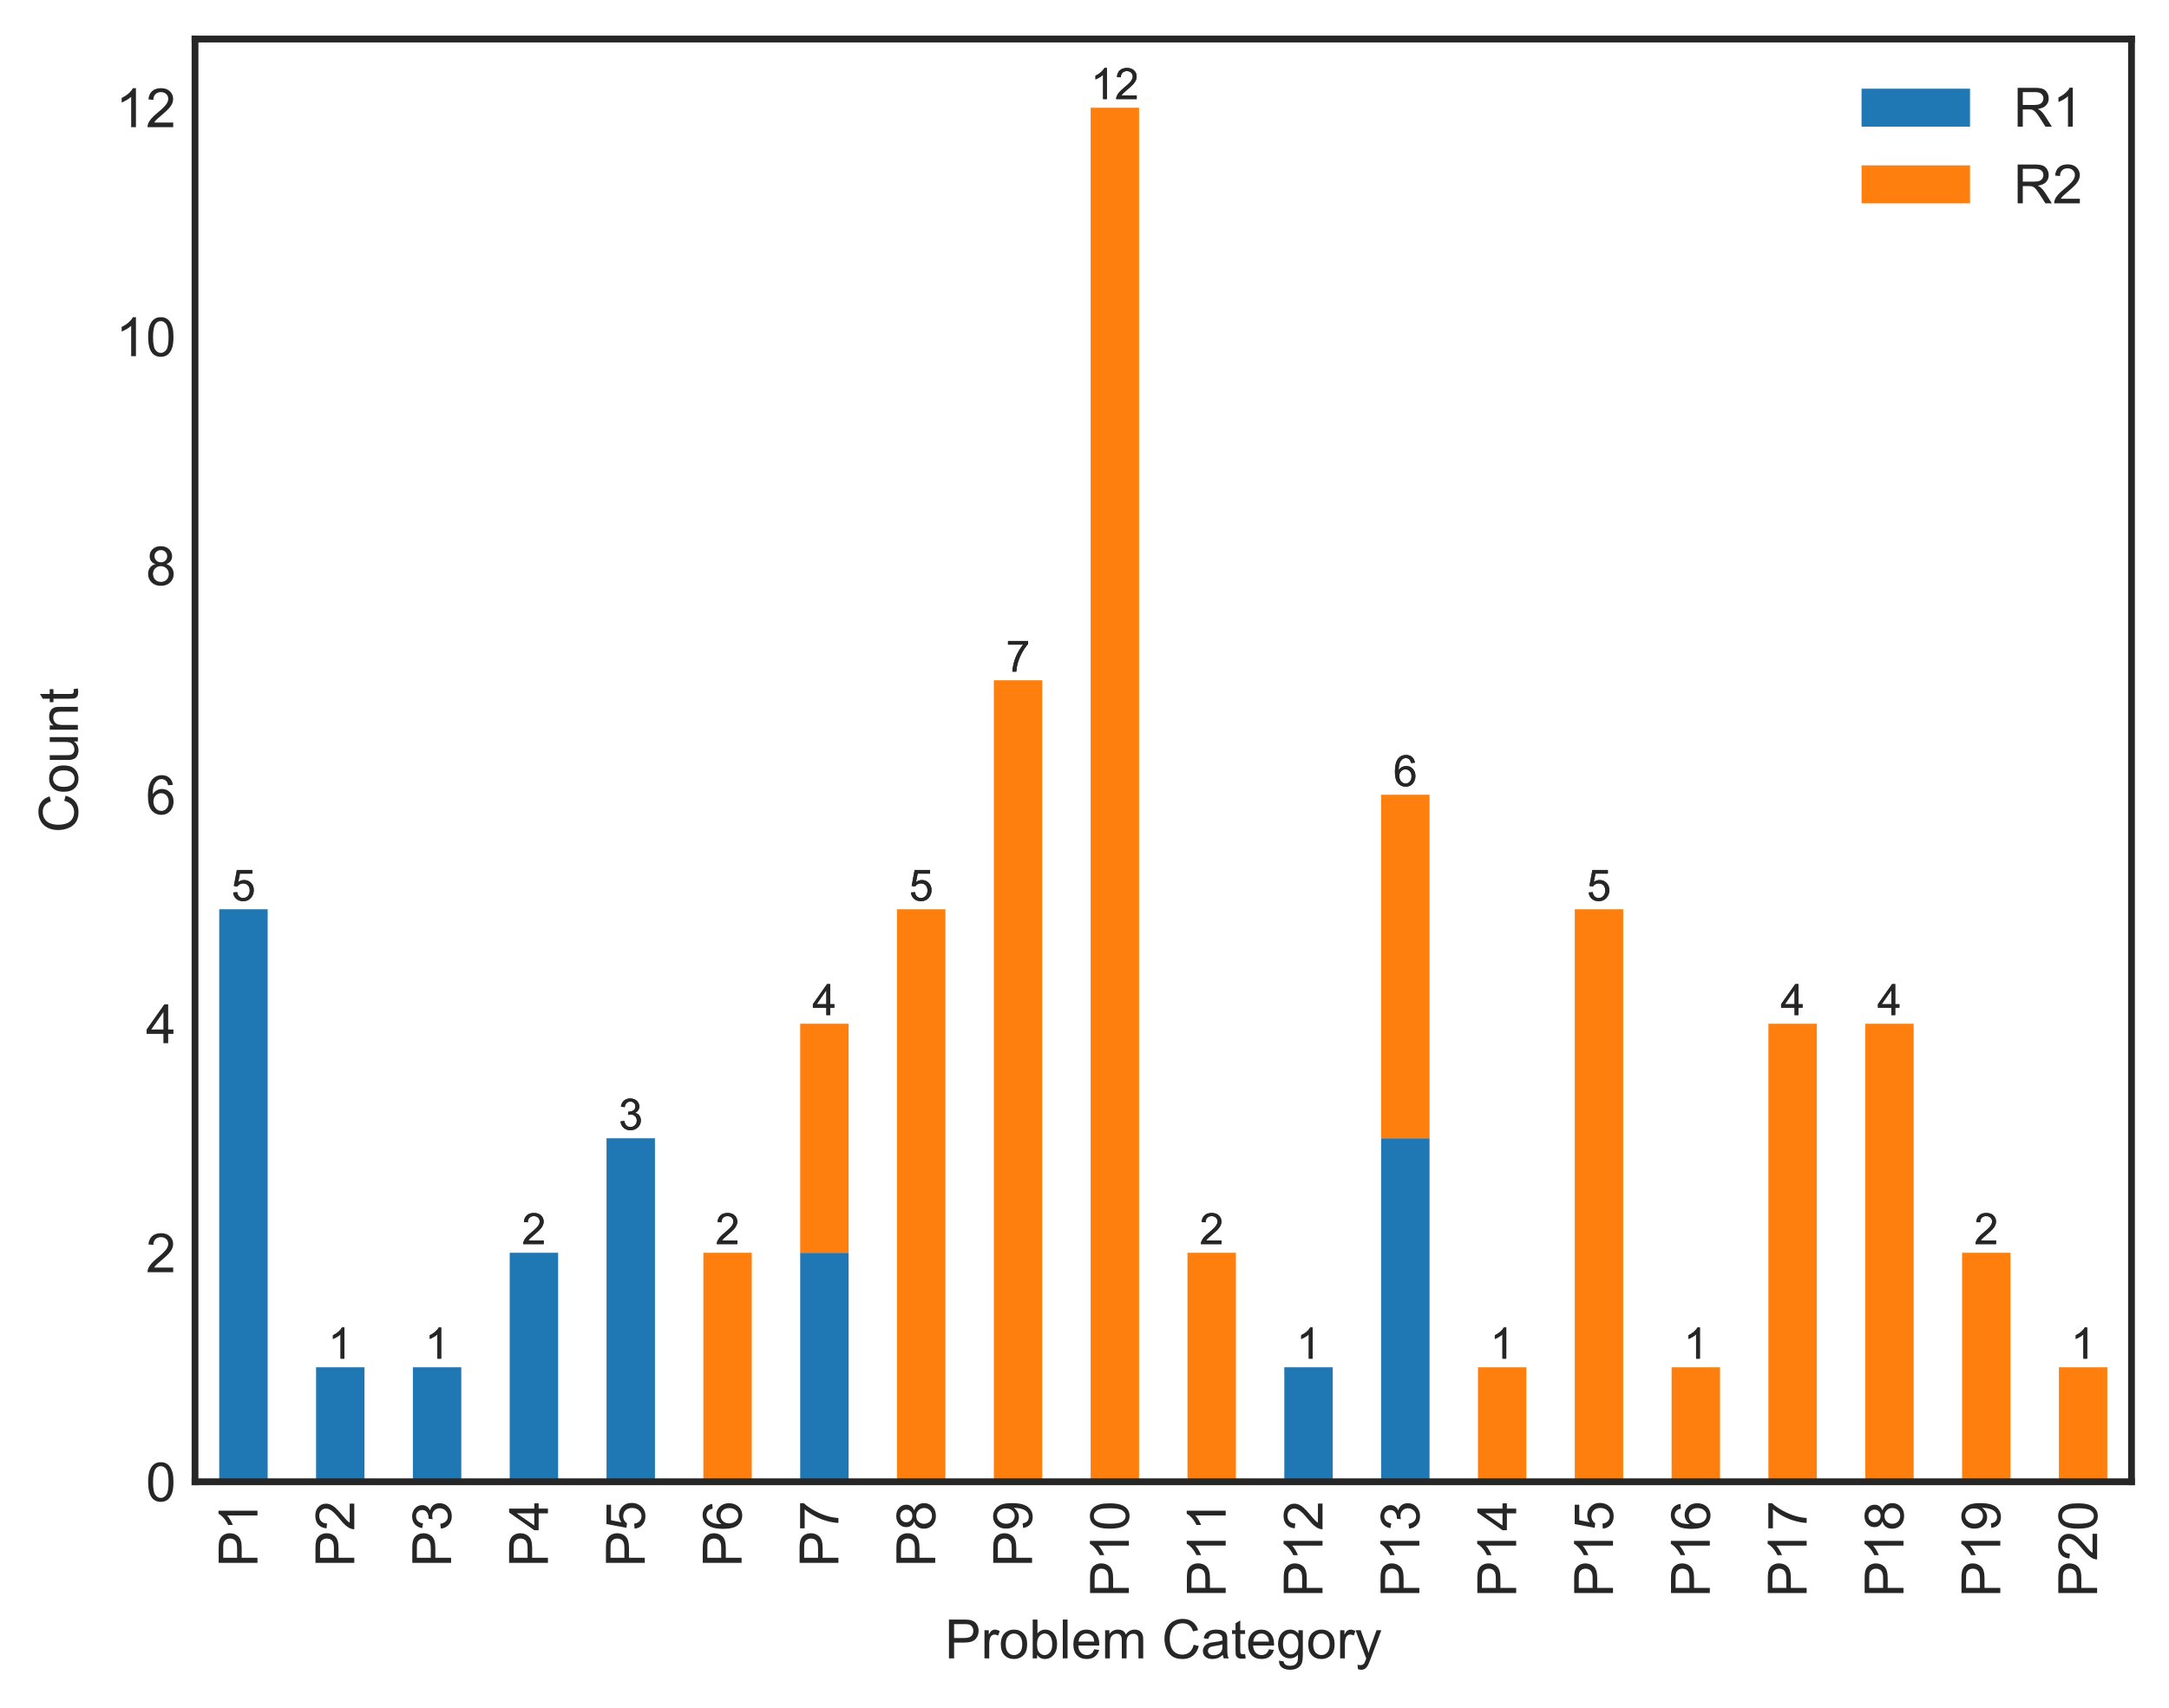 <?xml version="1.0" encoding="utf-8" standalone="no"?>
<!DOCTYPE svg PUBLIC "-//W3C//DTD SVG 1.1//EN"
  "http://www.w3.org/Graphics/SVG/1.1/DTD/svg11.dtd">
<!-- Created with matplotlib (http://matplotlib.org/) -->
<svg height="315pt" version="1.1" viewBox="0 0 400 315" width="400pt" xmlns="http://www.w3.org/2000/svg" xmlns:xlink="http://www.w3.org/1999/xlink">
 <defs>
  <style type="text/css">
*{stroke-linecap:butt;stroke-linejoin:round;}
  </style>
 </defs>
 <g id="figure_1">
  <g id="patch_1">
   <path d="M 0 315.189 
L 400.287 315.189 
L 400.287 0 
L 0 0 
z
" style="fill:#ffffff;"/>
  </g>
  <g id="axes_1">
   <g id="patch_2">
    <path d="M 35.967 273.312 
L 393.087 273.312 
L 393.087 7.2 
L 35.967 7.2 
z
" style="fill:#ffffff;"/>
   </g>
   <g id="matplotlib.axis_1">
    <g id="xtick_1">
     <g id="line2d_1"/>
     <g id="text_1">
      <!-- P1 -->
      <defs>
       <path d="M 7.719 0 
L 7.719 71.578 
L 34.719 71.578 
Q 41.844 71.578 45.609 70.906 
Q 50.875 70.016 54.438 67.547 
Q 58.016 65.094 60.188 60.641 
Q 62.359 56.203 62.359 50.875 
Q 62.359 41.75 56.547 35.422 
Q 50.734 29.109 35.547 29.109 
L 17.188 29.109 
L 17.188 0 
z
M 17.188 37.547 
L 35.688 37.547 
Q 44.875 37.547 48.734 40.969 
Q 52.594 44.391 52.594 50.594 
Q 52.594 55.078 50.312 58.266 
Q 48.047 61.469 44.344 62.5 
Q 41.938 63.141 35.5 63.141 
L 17.188 63.141 
z
" id="ArialMT-50"/>
       <path d="M 37.25 0 
L 28.469 0 
L 28.469 56 
Q 25.297 52.984 20.141 49.953 
Q 14.984 46.922 10.891 45.406 
L 10.891 53.906 
Q 18.266 57.375 23.781 62.297 
Q 29.297 67.234 31.594 71.875 
L 37.25 71.875 
z
" id="ArialMT-31"/>
      </defs>
      <g style="fill:#262626;" transform="translate(47.48 289.043)rotate(-90)scale(0.1 -0.1)">
       <use xlink:href="#ArialMT-50"/>
       <use x="66.699" xlink:href="#ArialMT-31"/>
      </g>
     </g>
    </g>
    <g id="xtick_2">
     <g id="line2d_2"/>
     <g id="text_2">
      <!-- P2 -->
      <defs>
       <path d="M 50.344 8.453 
L 50.344 0 
L 3.031 0 
Q 2.938 3.172 4.047 6.109 
Q 5.859 10.938 9.828 15.625 
Q 13.812 20.312 21.344 26.469 
Q 33.016 36.031 37.109 41.625 
Q 41.219 47.219 41.219 52.203 
Q 41.219 57.422 37.469 61 
Q 33.734 64.594 27.734 64.594 
Q 21.391 64.594 17.578 60.781 
Q 13.766 56.984 13.719 50.25 
L 4.688 51.172 
Q 5.609 61.281 11.656 66.578 
Q 17.719 71.875 27.938 71.875 
Q 38.234 71.875 44.234 66.156 
Q 50.25 60.453 50.25 52 
Q 50.25 47.703 48.484 43.547 
Q 46.734 39.406 42.656 34.812 
Q 38.578 30.219 29.109 22.219 
Q 21.188 15.578 18.938 13.203 
Q 16.703 10.844 15.234 8.453 
z
" id="ArialMT-32"/>
      </defs>
      <g style="fill:#262626;" transform="translate(65.336 289.043)rotate(-90)scale(0.1 -0.1)">
       <use xlink:href="#ArialMT-50"/>
       <use x="66.699" xlink:href="#ArialMT-32"/>
      </g>
     </g>
    </g>
    <g id="xtick_3">
     <g id="line2d_3"/>
     <g id="text_3">
      <!-- P3 -->
      <defs>
       <path d="M 4.203 18.891 
L 12.984 20.062 
Q 14.5 12.594 18.141 9.297 
Q 21.781 6 27 6 
Q 33.203 6 37.469 10.297 
Q 41.75 14.594 41.75 20.953 
Q 41.75 27 37.797 30.922 
Q 33.844 34.859 27.734 34.859 
Q 25.25 34.859 21.531 33.891 
L 22.516 41.609 
Q 23.391 41.5 23.922 41.5 
Q 29.547 41.5 34.031 44.422 
Q 38.531 47.359 38.531 53.469 
Q 38.531 58.297 35.25 61.469 
Q 31.984 64.656 26.812 64.656 
Q 21.688 64.656 18.266 61.422 
Q 14.844 58.203 13.875 51.766 
L 5.078 53.328 
Q 6.688 62.156 12.391 67.016 
Q 18.109 71.875 26.609 71.875 
Q 32.469 71.875 37.391 69.359 
Q 42.328 66.844 44.938 62.5 
Q 47.562 58.156 47.562 53.266 
Q 47.562 48.641 45.062 44.828 
Q 42.578 41.016 37.703 38.766 
Q 44.047 37.312 47.562 32.688 
Q 51.078 28.078 51.078 21.141 
Q 51.078 11.766 44.234 5.25 
Q 37.406 -1.266 26.953 -1.266 
Q 17.531 -1.266 11.297 4.344 
Q 5.078 9.969 4.203 18.891 
z
" id="ArialMT-33"/>
      </defs>
      <g style="fill:#262626;" transform="translate(83.192 289.043)rotate(-90)scale(0.1 -0.1)">
       <use xlink:href="#ArialMT-50"/>
       <use x="66.699" xlink:href="#ArialMT-33"/>
      </g>
     </g>
    </g>
    <g id="xtick_4">
     <g id="line2d_4"/>
     <g id="text_4">
      <!-- P4 -->
      <defs>
       <path d="M 32.328 0 
L 32.328 17.141 
L 1.266 17.141 
L 1.266 25.203 
L 33.938 71.578 
L 41.109 71.578 
L 41.109 25.203 
L 50.781 25.203 
L 50.781 17.141 
L 41.109 17.141 
L 41.109 0 
z
M 32.328 25.203 
L 32.328 57.469 
L 9.906 25.203 
z
" id="ArialMT-34"/>
      </defs>
      <g style="fill:#262626;" transform="translate(101.048 289.043)rotate(-90)scale(0.1 -0.1)">
       <use xlink:href="#ArialMT-50"/>
       <use x="66.699" xlink:href="#ArialMT-34"/>
      </g>
     </g>
    </g>
    <g id="xtick_5">
     <g id="line2d_5"/>
     <g id="text_5">
      <!-- P5 -->
      <defs>
       <path d="M 4.156 18.75 
L 13.375 19.531 
Q 14.406 12.797 18.141 9.391 
Q 21.875 6 27.156 6 
Q 33.5 6 37.891 10.781 
Q 42.281 15.578 42.281 23.484 
Q 42.281 31 38.062 35.344 
Q 33.844 39.703 27 39.703 
Q 22.75 39.703 19.328 37.766 
Q 15.922 35.844 13.969 32.766 
L 5.719 33.844 
L 12.641 70.609 
L 48.25 70.609 
L 48.25 62.203 
L 19.672 62.203 
L 15.828 42.969 
Q 22.266 47.469 29.344 47.469 
Q 38.719 47.469 45.156 40.969 
Q 51.609 34.469 51.609 24.266 
Q 51.609 14.547 45.953 7.469 
Q 39.062 -1.219 27.156 -1.219 
Q 17.391 -1.219 11.203 4.25 
Q 5.031 9.719 4.156 18.75 
z
" id="ArialMT-35"/>
      </defs>
      <g style="fill:#262626;" transform="translate(118.904 289.043)rotate(-90)scale(0.1 -0.1)">
       <use xlink:href="#ArialMT-50"/>
       <use x="66.699" xlink:href="#ArialMT-35"/>
      </g>
     </g>
    </g>
    <g id="xtick_6">
     <g id="line2d_6"/>
     <g id="text_6">
      <!-- P6 -->
      <defs>
       <path d="M 49.75 54.047 
L 41.016 53.375 
Q 39.844 58.547 37.703 60.891 
Q 34.125 64.656 28.906 64.656 
Q 24.703 64.656 21.531 62.312 
Q 17.391 59.281 14.984 53.469 
Q 12.594 47.656 12.5 36.922 
Q 15.672 41.75 20.266 44.094 
Q 24.859 46.438 29.891 46.438 
Q 38.672 46.438 44.844 39.969 
Q 51.031 33.5 51.031 23.25 
Q 51.031 16.5 48.125 10.719 
Q 45.219 4.938 40.141 1.859 
Q 35.062 -1.219 28.609 -1.219 
Q 17.625 -1.219 10.688 6.859 
Q 3.766 14.938 3.766 33.5 
Q 3.766 54.25 11.422 63.672 
Q 18.109 71.875 29.438 71.875 
Q 37.891 71.875 43.281 67.141 
Q 48.688 62.406 49.75 54.047 
z
M 13.875 23.188 
Q 13.875 18.656 15.797 14.5 
Q 17.719 10.359 21.188 8.172 
Q 24.656 6 28.469 6 
Q 34.031 6 38.031 10.484 
Q 42.047 14.984 42.047 22.703 
Q 42.047 30.125 38.078 34.391 
Q 34.125 38.672 28.125 38.672 
Q 22.172 38.672 18.016 34.391 
Q 13.875 30.125 13.875 23.188 
z
" id="ArialMT-36"/>
      </defs>
      <g style="fill:#262626;" transform="translate(136.76 289.043)rotate(-90)scale(0.1 -0.1)">
       <use xlink:href="#ArialMT-50"/>
       <use x="66.699" xlink:href="#ArialMT-36"/>
      </g>
     </g>
    </g>
    <g id="xtick_7">
     <g id="line2d_7"/>
     <g id="text_7">
      <!-- P7 -->
      <defs>
       <path d="M 4.734 62.203 
L 4.734 70.656 
L 51.078 70.656 
L 51.078 63.812 
Q 44.234 56.547 37.516 44.484 
Q 30.812 32.422 27.156 19.672 
Q 24.516 10.688 23.781 0 
L 14.75 0 
Q 14.891 8.453 18.062 20.406 
Q 21.234 32.375 27.172 43.484 
Q 33.109 54.594 39.797 62.203 
z
" id="ArialMT-37"/>
      </defs>
      <g style="fill:#262626;" transform="translate(154.616 289.043)rotate(-90)scale(0.1 -0.1)">
       <use xlink:href="#ArialMT-50"/>
       <use x="66.699" xlink:href="#ArialMT-37"/>
      </g>
     </g>
    </g>
    <g id="xtick_8">
     <g id="line2d_8"/>
     <g id="text_8">
      <!-- P8 -->
      <defs>
       <path d="M 17.672 38.812 
Q 12.203 40.828 9.562 44.531 
Q 6.938 48.25 6.938 53.422 
Q 6.938 61.234 12.547 66.547 
Q 18.172 71.875 27.484 71.875 
Q 36.859 71.875 42.578 66.422 
Q 48.297 60.984 48.297 53.172 
Q 48.297 48.188 45.672 44.5 
Q 43.062 40.828 37.75 38.812 
Q 44.344 36.672 47.781 31.875 
Q 51.219 27.094 51.219 20.453 
Q 51.219 11.281 44.719 5.031 
Q 38.234 -1.219 27.641 -1.219 
Q 17.047 -1.219 10.547 5.047 
Q 4.047 11.328 4.047 20.703 
Q 4.047 27.688 7.594 32.391 
Q 11.141 37.109 17.672 38.812 
z
M 15.922 53.719 
Q 15.922 48.641 19.188 45.406 
Q 22.469 42.188 27.688 42.188 
Q 32.766 42.188 36.016 45.375 
Q 39.266 48.578 39.266 53.219 
Q 39.266 58.062 35.906 61.359 
Q 32.562 64.656 27.594 64.656 
Q 22.562 64.656 19.234 61.422 
Q 15.922 58.203 15.922 53.719 
z
M 13.094 20.656 
Q 13.094 16.891 14.875 13.375 
Q 16.656 9.859 20.172 7.922 
Q 23.688 6 27.734 6 
Q 34.031 6 38.125 10.047 
Q 42.234 14.109 42.234 20.359 
Q 42.234 26.703 38.016 30.859 
Q 33.797 35.016 27.438 35.016 
Q 21.234 35.016 17.156 30.906 
Q 13.094 26.812 13.094 20.656 
z
" id="ArialMT-38"/>
      </defs>
      <g style="fill:#262626;" transform="translate(172.472 289.043)rotate(-90)scale(0.1 -0.1)">
       <use xlink:href="#ArialMT-50"/>
       <use x="66.699" xlink:href="#ArialMT-38"/>
      </g>
     </g>
    </g>
    <g id="xtick_9">
     <g id="line2d_9"/>
     <g id="text_9">
      <!-- P9 -->
      <defs>
       <path d="M 5.469 16.547 
L 13.922 17.328 
Q 14.984 11.375 18.016 8.688 
Q 21.047 6 25.781 6 
Q 29.828 6 32.875 7.859 
Q 35.938 9.719 37.891 12.812 
Q 39.844 15.922 41.156 21.188 
Q 42.484 26.469 42.484 31.938 
Q 42.484 32.516 42.438 33.688 
Q 39.797 29.5 35.234 26.875 
Q 30.672 24.266 25.344 24.266 
Q 16.453 24.266 10.297 30.703 
Q 4.156 37.156 4.156 47.703 
Q 4.156 58.594 10.578 65.234 
Q 17 71.875 26.656 71.875 
Q 33.641 71.875 39.422 68.109 
Q 45.219 64.359 48.219 57.391 
Q 51.219 50.438 51.219 37.25 
Q 51.219 23.531 48.234 15.406 
Q 45.266 7.281 39.375 3.031 
Q 33.5 -1.219 25.594 -1.219 
Q 17.188 -1.219 11.859 3.438 
Q 6.547 8.109 5.469 16.547 
z
M 41.453 48.141 
Q 41.453 55.719 37.422 60.156 
Q 33.406 64.594 27.734 64.594 
Q 21.875 64.594 17.531 59.812 
Q 13.188 55.031 13.188 47.406 
Q 13.188 40.578 17.312 36.297 
Q 21.438 32.031 27.484 32.031 
Q 33.594 32.031 37.516 36.297 
Q 41.453 40.578 41.453 48.141 
z
" id="ArialMT-39"/>
      </defs>
      <g style="fill:#262626;" transform="translate(190.328 289.043)rotate(-90)scale(0.1 -0.1)">
       <use xlink:href="#ArialMT-50"/>
       <use x="66.699" xlink:href="#ArialMT-39"/>
      </g>
     </g>
    </g>
    <g id="xtick_10">
     <g id="line2d_10"/>
     <g id="text_10">
      <!-- P10 -->
      <defs>
       <path d="M 4.156 35.297 
Q 4.156 48 6.766 55.734 
Q 9.375 63.484 14.516 67.672 
Q 19.672 71.875 27.484 71.875 
Q 33.25 71.875 37.594 69.547 
Q 41.938 67.234 44.766 62.859 
Q 47.609 58.5 49.219 52.219 
Q 50.828 45.953 50.828 35.297 
Q 50.828 22.703 48.234 14.969 
Q 45.656 7.234 40.5 3 
Q 35.359 -1.219 27.484 -1.219 
Q 17.141 -1.219 11.234 6.203 
Q 4.156 15.141 4.156 35.297 
z
M 13.188 35.297 
Q 13.188 17.672 17.312 11.828 
Q 21.438 6 27.484 6 
Q 33.547 6 37.672 11.859 
Q 41.797 17.719 41.797 35.297 
Q 41.797 52.984 37.672 58.781 
Q 33.547 64.594 27.391 64.594 
Q 21.344 64.594 17.719 59.469 
Q 13.188 52.938 13.188 35.297 
z
" id="ArialMT-30"/>
      </defs>
      <g style="fill:#262626;" transform="translate(208.184 294.604)rotate(-90)scale(0.1 -0.1)">
       <use xlink:href="#ArialMT-50"/>
       <use x="66.699" xlink:href="#ArialMT-31"/>
       <use x="122.314" xlink:href="#ArialMT-30"/>
      </g>
     </g>
    </g>
    <g id="xtick_11">
     <g id="line2d_11"/>
     <g id="text_11">
      <!-- P11 -->
      <g style="fill:#262626;" transform="translate(226.04 294.593)rotate(-90)scale(0.1 -0.1)">
       <use xlink:href="#ArialMT-50"/>
       <use x="66.699" xlink:href="#ArialMT-31"/>
       <use x="122.205" xlink:href="#ArialMT-31"/>
      </g>
     </g>
    </g>
    <g id="xtick_12">
     <g id="line2d_12"/>
     <g id="text_12">
      <!-- P12 -->
      <g style="fill:#262626;" transform="translate(243.896 294.604)rotate(-90)scale(0.1 -0.1)">
       <use xlink:href="#ArialMT-50"/>
       <use x="66.699" xlink:href="#ArialMT-31"/>
       <use x="122.314" xlink:href="#ArialMT-32"/>
      </g>
     </g>
    </g>
    <g id="xtick_13">
     <g id="line2d_13"/>
     <g id="text_13">
      <!-- P13 -->
      <g style="fill:#262626;" transform="translate(261.752 294.604)rotate(-90)scale(0.1 -0.1)">
       <use xlink:href="#ArialMT-50"/>
       <use x="66.699" xlink:href="#ArialMT-31"/>
       <use x="122.314" xlink:href="#ArialMT-33"/>
      </g>
     </g>
    </g>
    <g id="xtick_14">
     <g id="line2d_14"/>
     <g id="text_14">
      <!-- P14 -->
      <g style="fill:#262626;" transform="translate(279.608 294.604)rotate(-90)scale(0.1 -0.1)">
       <use xlink:href="#ArialMT-50"/>
       <use x="66.699" xlink:href="#ArialMT-31"/>
       <use x="122.314" xlink:href="#ArialMT-34"/>
      </g>
     </g>
    </g>
    <g id="xtick_15">
     <g id="line2d_15"/>
     <g id="text_15">
      <!-- P15 -->
      <g style="fill:#262626;" transform="translate(297.464 294.604)rotate(-90)scale(0.1 -0.1)">
       <use xlink:href="#ArialMT-50"/>
       <use x="66.699" xlink:href="#ArialMT-31"/>
       <use x="122.314" xlink:href="#ArialMT-35"/>
      </g>
     </g>
    </g>
    <g id="xtick_16">
     <g id="line2d_16"/>
     <g id="text_16">
      <!-- P16 -->
      <g style="fill:#262626;" transform="translate(315.32 294.604)rotate(-90)scale(0.1 -0.1)">
       <use xlink:href="#ArialMT-50"/>
       <use x="66.699" xlink:href="#ArialMT-31"/>
       <use x="122.314" xlink:href="#ArialMT-36"/>
      </g>
     </g>
    </g>
    <g id="xtick_17">
     <g id="line2d_17"/>
     <g id="text_17">
      <!-- P17 -->
      <g style="fill:#262626;" transform="translate(333.176 294.604)rotate(-90)scale(0.1 -0.1)">
       <use xlink:href="#ArialMT-50"/>
       <use x="66.699" xlink:href="#ArialMT-31"/>
       <use x="122.314" xlink:href="#ArialMT-37"/>
      </g>
     </g>
    </g>
    <g id="xtick_18">
     <g id="line2d_18"/>
     <g id="text_18">
      <!-- P18 -->
      <g style="fill:#262626;" transform="translate(351.032 294.604)rotate(-90)scale(0.1 -0.1)">
       <use xlink:href="#ArialMT-50"/>
       <use x="66.699" xlink:href="#ArialMT-31"/>
       <use x="122.314" xlink:href="#ArialMT-38"/>
      </g>
     </g>
    </g>
    <g id="xtick_19">
     <g id="line2d_19"/>
     <g id="text_19">
      <!-- P19 -->
      <g style="fill:#262626;" transform="translate(368.888 294.604)rotate(-90)scale(0.1 -0.1)">
       <use xlink:href="#ArialMT-50"/>
       <use x="66.699" xlink:href="#ArialMT-31"/>
       <use x="122.314" xlink:href="#ArialMT-39"/>
      </g>
     </g>
    </g>
    <g id="xtick_20">
     <g id="line2d_20"/>
     <g id="text_20">
      <!-- P20 -->
      <g style="fill:#262626;" transform="translate(386.744 294.604)rotate(-90)scale(0.1 -0.1)">
       <use xlink:href="#ArialMT-50"/>
       <use x="66.699" xlink:href="#ArialMT-32"/>
       <use x="122.314" xlink:href="#ArialMT-30"/>
      </g>
     </g>
    </g>
    <g id="text_21">
     <!-- Problem Category -->
     <defs>
      <path d="M 6.5 0 
L 6.5 51.859 
L 14.406 51.859 
L 14.406 44 
Q 17.438 49.516 20 51.266 
Q 22.562 53.031 25.641 53.031 
Q 30.078 53.031 34.672 50.203 
L 31.641 42.047 
Q 28.422 43.953 25.203 43.953 
Q 22.312 43.953 20.016 42.219 
Q 17.719 40.484 16.75 37.406 
Q 15.281 32.719 15.281 27.156 
L 15.281 0 
z
" id="ArialMT-72"/>
      <path d="M 3.328 25.922 
Q 3.328 40.328 11.328 47.266 
Q 18.016 53.031 27.641 53.031 
Q 38.328 53.031 45.109 46.016 
Q 51.906 39.016 51.906 26.656 
Q 51.906 16.656 48.906 10.906 
Q 45.906 5.172 40.156 2 
Q 34.422 -1.172 27.641 -1.172 
Q 16.75 -1.172 10.031 5.812 
Q 3.328 12.797 3.328 25.922 
z
M 12.359 25.922 
Q 12.359 15.969 16.703 11.016 
Q 21.047 6.062 27.641 6.062 
Q 34.188 6.062 38.531 11.031 
Q 42.875 16.016 42.875 26.219 
Q 42.875 35.844 38.5 40.797 
Q 34.125 45.75 27.641 45.75 
Q 21.047 45.75 16.703 40.812 
Q 12.359 35.891 12.359 25.922 
z
" id="ArialMT-6f"/>
      <path d="M 14.703 0 
L 6.547 0 
L 6.547 71.578 
L 15.328 71.578 
L 15.328 46.047 
Q 20.906 53.031 29.547 53.031 
Q 34.328 53.031 38.594 51.094 
Q 42.875 49.172 45.625 45.672 
Q 48.391 42.188 49.953 37.25 
Q 51.516 32.328 51.516 26.703 
Q 51.516 13.375 44.922 6.094 
Q 38.328 -1.172 29.109 -1.172 
Q 19.922 -1.172 14.703 6.5 
z
M 14.594 26.312 
Q 14.594 17 17.141 12.844 
Q 21.297 6.062 28.375 6.062 
Q 34.125 6.062 38.328 11.062 
Q 42.531 16.062 42.531 25.984 
Q 42.531 36.141 38.5 40.969 
Q 34.469 45.797 28.766 45.797 
Q 23 45.797 18.797 40.797 
Q 14.594 35.797 14.594 26.312 
z
" id="ArialMT-62"/>
      <path d="M 6.391 0 
L 6.391 71.578 
L 15.188 71.578 
L 15.188 0 
z
" id="ArialMT-6c"/>
      <path d="M 42.094 16.703 
L 51.172 15.578 
Q 49.031 7.625 43.219 3.219 
Q 37.406 -1.172 28.375 -1.172 
Q 17 -1.172 10.328 5.828 
Q 3.656 12.844 3.656 25.484 
Q 3.656 38.578 10.391 45.797 
Q 17.141 53.031 27.875 53.031 
Q 38.281 53.031 44.875 45.953 
Q 51.469 38.875 51.469 26.031 
Q 51.469 25.25 51.422 23.688 
L 12.75 23.688 
Q 13.234 15.141 17.578 10.594 
Q 21.922 6.062 28.422 6.062 
Q 33.25 6.062 36.672 8.594 
Q 40.094 11.141 42.094 16.703 
z
M 13.234 30.906 
L 42.188 30.906 
Q 41.609 37.453 38.875 40.719 
Q 34.672 45.797 27.984 45.797 
Q 21.922 45.797 17.797 41.75 
Q 13.672 37.703 13.234 30.906 
z
" id="ArialMT-65"/>
      <path d="M 6.594 0 
L 6.594 51.859 
L 14.453 51.859 
L 14.453 44.578 
Q 16.891 48.391 20.938 50.703 
Q 25 53.031 30.172 53.031 
Q 35.938 53.031 39.625 50.641 
Q 43.312 48.25 44.828 43.953 
Q 50.984 53.031 60.844 53.031 
Q 68.562 53.031 72.703 48.75 
Q 76.859 44.484 76.859 35.594 
L 76.859 0 
L 68.109 0 
L 68.109 32.672 
Q 68.109 37.938 67.25 40.25 
Q 66.406 42.578 64.156 43.984 
Q 61.922 45.406 58.891 45.406 
Q 53.422 45.406 49.797 41.766 
Q 46.188 38.141 46.188 30.125 
L 46.188 0 
L 37.406 0 
L 37.406 33.688 
Q 37.406 39.547 35.25 42.469 
Q 33.109 45.406 28.219 45.406 
Q 24.516 45.406 21.359 43.453 
Q 18.219 41.5 16.797 37.734 
Q 15.375 33.984 15.375 26.906 
L 15.375 0 
z
" id="ArialMT-6d"/>
      <path id="ArialMT-20"/>
      <path d="M 58.797 25.094 
L 68.266 22.703 
Q 65.281 11.031 57.547 4.906 
Q 49.812 -1.219 38.625 -1.219 
Q 27.047 -1.219 19.797 3.484 
Q 12.547 8.203 8.766 17.141 
Q 4.984 26.078 4.984 36.328 
Q 4.984 47.516 9.25 55.828 
Q 13.531 64.156 21.406 68.469 
Q 29.297 72.797 38.766 72.797 
Q 49.516 72.797 56.828 67.328 
Q 64.156 61.859 67.047 51.953 
L 57.719 49.75 
Q 55.219 57.562 50.484 61.125 
Q 45.75 64.703 38.578 64.703 
Q 30.328 64.703 24.781 60.734 
Q 19.234 56.781 16.984 50.109 
Q 14.75 43.453 14.75 36.375 
Q 14.75 27.25 17.406 20.438 
Q 20.062 13.625 25.672 10.25 
Q 31.297 6.891 37.844 6.891 
Q 45.797 6.891 51.312 11.469 
Q 56.844 16.062 58.797 25.094 
z
" id="ArialMT-43"/>
      <path d="M 40.438 6.391 
Q 35.547 2.25 31.031 0.531 
Q 26.516 -1.172 21.344 -1.172 
Q 12.797 -1.172 8.203 3 
Q 3.609 7.172 3.609 13.672 
Q 3.609 17.484 5.344 20.625 
Q 7.078 23.781 9.891 25.688 
Q 12.703 27.594 16.219 28.562 
Q 18.797 29.25 24.031 29.891 
Q 34.672 31.156 39.703 32.906 
Q 39.75 34.719 39.75 35.203 
Q 39.75 40.578 37.25 42.781 
Q 33.891 45.75 27.25 45.75 
Q 21.047 45.75 18.094 43.578 
Q 15.141 41.406 13.719 35.891 
L 5.125 37.062 
Q 6.297 42.578 8.984 45.969 
Q 11.672 49.359 16.75 51.188 
Q 21.828 53.031 28.516 53.031 
Q 35.156 53.031 39.297 51.469 
Q 43.453 49.906 45.406 47.531 
Q 47.359 45.172 48.141 41.547 
Q 48.578 39.312 48.578 33.453 
L 48.578 21.734 
Q 48.578 9.469 49.141 6.219 
Q 49.703 2.984 51.375 0 
L 42.188 0 
Q 40.828 2.734 40.438 6.391 
z
M 39.703 26.031 
Q 34.906 24.078 25.344 22.703 
Q 19.922 21.922 17.672 20.938 
Q 15.438 19.969 14.203 18.094 
Q 12.984 16.219 12.984 13.922 
Q 12.984 10.406 15.641 8.062 
Q 18.312 5.719 23.438 5.719 
Q 28.516 5.719 32.469 7.938 
Q 36.422 10.156 38.281 14.016 
Q 39.703 17 39.703 22.797 
z
" id="ArialMT-61"/>
      <path d="M 25.781 7.859 
L 27.047 0.094 
Q 23.344 -0.688 20.406 -0.688 
Q 15.625 -0.688 12.984 0.828 
Q 10.359 2.344 9.281 4.812 
Q 8.203 7.281 8.203 15.188 
L 8.203 45.016 
L 1.766 45.016 
L 1.766 51.859 
L 8.203 51.859 
L 8.203 64.703 
L 16.938 69.969 
L 16.938 51.859 
L 25.781 51.859 
L 25.781 45.016 
L 16.938 45.016 
L 16.938 14.703 
Q 16.938 10.938 17.406 9.859 
Q 17.875 8.797 18.922 8.156 
Q 19.969 7.516 21.922 7.516 
Q 23.391 7.516 25.781 7.859 
z
" id="ArialMT-74"/>
      <path d="M 4.984 -4.297 
L 13.531 -5.562 
Q 14.062 -9.516 16.5 -11.328 
Q 19.781 -13.766 25.438 -13.766 
Q 31.547 -13.766 34.859 -11.328 
Q 38.188 -8.891 39.359 -4.5 
Q 40.047 -1.812 39.984 6.781 
Q 34.234 0 25.641 0 
Q 14.938 0 9.078 7.719 
Q 3.219 15.438 3.219 26.219 
Q 3.219 33.641 5.906 39.906 
Q 8.594 46.188 13.688 49.609 
Q 18.797 53.031 25.688 53.031 
Q 34.859 53.031 40.828 45.609 
L 40.828 51.859 
L 48.922 51.859 
L 48.922 7.031 
Q 48.922 -5.078 46.453 -10.125 
Q 44 -15.188 38.641 -18.109 
Q 33.297 -21.047 25.484 -21.047 
Q 16.219 -21.047 10.5 -16.875 
Q 4.781 -12.703 4.984 -4.297 
z
M 12.25 26.859 
Q 12.25 16.656 16.297 11.969 
Q 20.359 7.281 26.469 7.281 
Q 32.516 7.281 36.609 11.938 
Q 40.719 16.609 40.719 26.562 
Q 40.719 36.078 36.5 40.906 
Q 32.281 45.75 26.312 45.75 
Q 20.453 45.75 16.344 40.984 
Q 12.25 36.234 12.25 26.859 
z
" id="ArialMT-67"/>
      <path d="M 6.203 -19.969 
L 5.219 -11.719 
Q 8.109 -12.5 10.25 -12.5 
Q 13.188 -12.5 14.938 -11.516 
Q 16.703 -10.547 17.828 -8.797 
Q 18.656 -7.469 20.516 -2.25 
Q 20.75 -1.516 21.297 -0.094 
L 1.609 51.859 
L 11.078 51.859 
L 21.875 21.828 
Q 23.969 16.109 25.641 9.812 
Q 27.156 15.875 29.25 21.625 
L 40.328 51.859 
L 49.125 51.859 
L 29.391 -0.875 
Q 26.219 -9.422 24.469 -12.641 
Q 22.125 -17 19.094 -19.016 
Q 16.062 -21.047 11.859 -21.047 
Q 9.328 -21.047 6.203 -19.969 
z
" id="ArialMT-79"/>
     </defs>
     <g style="fill:#262626;" transform="translate(174.234 305.884)scale(0.1 -0.1)">
      <use xlink:href="#ArialMT-50"/>
      <use x="66.699" xlink:href="#ArialMT-72"/>
      <use x="100" xlink:href="#ArialMT-6f"/>
      <use x="155.615" xlink:href="#ArialMT-62"/>
      <use x="211.23" xlink:href="#ArialMT-6c"/>
      <use x="233.447" xlink:href="#ArialMT-65"/>
      <use x="289.062" xlink:href="#ArialMT-6d"/>
      <use x="372.363" xlink:href="#ArialMT-20"/>
      <use x="400.146" xlink:href="#ArialMT-43"/>
      <use x="472.363" xlink:href="#ArialMT-61"/>
      <use x="527.979" xlink:href="#ArialMT-74"/>
      <use x="555.762" xlink:href="#ArialMT-65"/>
      <use x="611.377" xlink:href="#ArialMT-67"/>
      <use x="666.992" xlink:href="#ArialMT-6f"/>
      <use x="722.607" xlink:href="#ArialMT-72"/>
      <use x="755.908" xlink:href="#ArialMT-79"/>
     </g>
    </g>
   </g>
   <g id="matplotlib.axis_2">
    <g id="ytick_1">
     <g id="line2d_21"/>
     <g id="text_22">
      <!-- 0 -->
      <g style="fill:#262626;" transform="translate(26.906 276.891)scale(0.1 -0.1)">
       <use xlink:href="#ArialMT-30"/>
      </g>
     </g>
    </g>
    <g id="ytick_2">
     <g id="line2d_22"/>
     <g id="text_23">
      <!-- 2 -->
      <g style="fill:#262626;" transform="translate(26.906 234.651)scale(0.1 -0.1)">
       <use xlink:href="#ArialMT-32"/>
      </g>
     </g>
    </g>
    <g id="ytick_3">
     <g id="line2d_23"/>
     <g id="text_24">
      <!-- 4 -->
      <g style="fill:#262626;" transform="translate(26.906 192.411)scale(0.1 -0.1)">
       <use xlink:href="#ArialMT-34"/>
      </g>
     </g>
    </g>
    <g id="ytick_4">
     <g id="line2d_24"/>
     <g id="text_25">
      <!-- 6 -->
      <g style="fill:#262626;" transform="translate(26.906 150.171)scale(0.1 -0.1)">
       <use xlink:href="#ArialMT-36"/>
      </g>
     </g>
    </g>
    <g id="ytick_5">
     <g id="line2d_25"/>
     <g id="text_26">
      <!-- 8 -->
      <g style="fill:#262626;" transform="translate(26.906 107.931)scale(0.1 -0.1)">
       <use xlink:href="#ArialMT-38"/>
      </g>
     </g>
    </g>
    <g id="ytick_6">
     <g id="line2d_26"/>
     <g id="text_27">
      <!-- 10 -->
      <g style="fill:#262626;" transform="translate(21.345 65.691)scale(0.1 -0.1)">
       <use xlink:href="#ArialMT-31"/>
       <use x="55.615" xlink:href="#ArialMT-30"/>
      </g>
     </g>
    </g>
    <g id="ytick_7">
     <g id="line2d_27"/>
     <g id="text_28">
      <!-- 12 -->
      <g style="fill:#262626;" transform="translate(21.345 23.451)scale(0.1 -0.1)">
       <use xlink:href="#ArialMT-31"/>
       <use x="55.615" xlink:href="#ArialMT-32"/>
      </g>
     </g>
    </g>
    <g id="text_29">
     <!-- Count -->
     <defs>
      <path d="M 40.578 0 
L 40.578 7.625 
Q 34.516 -1.172 24.125 -1.172 
Q 19.531 -1.172 15.547 0.578 
Q 11.578 2.344 9.641 5 
Q 7.719 7.672 6.938 11.531 
Q 6.391 14.109 6.391 19.734 
L 6.391 51.859 
L 15.188 51.859 
L 15.188 23.094 
Q 15.188 16.219 15.719 13.812 
Q 16.547 10.359 19.234 8.375 
Q 21.922 6.391 25.875 6.391 
Q 29.828 6.391 33.297 8.422 
Q 36.766 10.453 38.203 13.938 
Q 39.656 17.438 39.656 24.078 
L 39.656 51.859 
L 48.438 51.859 
L 48.438 0 
z
" id="ArialMT-75"/>
      <path d="M 6.594 0 
L 6.594 51.859 
L 14.5 51.859 
L 14.5 44.484 
Q 20.219 53.031 31 53.031 
Q 35.688 53.031 39.625 51.344 
Q 43.562 49.656 45.516 46.922 
Q 47.469 44.188 48.25 40.438 
Q 48.734 37.984 48.734 31.891 
L 48.734 0 
L 39.938 0 
L 39.938 31.547 
Q 39.938 36.922 38.906 39.578 
Q 37.891 42.234 35.281 43.812 
Q 32.672 45.406 29.156 45.406 
Q 23.531 45.406 19.453 41.844 
Q 15.375 38.281 15.375 28.328 
L 15.375 0 
z
" id="ArialMT-6e"/>
     </defs>
     <g style="fill:#262626;" transform="translate(14.358 153.597)rotate(-90)scale(0.1 -0.1)">
      <use xlink:href="#ArialMT-43"/>
      <use x="72.217" xlink:href="#ArialMT-6f"/>
      <use x="127.832" xlink:href="#ArialMT-75"/>
      <use x="183.447" xlink:href="#ArialMT-6e"/>
      <use x="239.062" xlink:href="#ArialMT-74"/>
     </g>
    </g>
   </g>
   <g id="patch_3">
    <path clip-path="url(#p849f56c3d1)" d="M 40.431 273.312 
L 49.359 273.312 
L 49.359 167.712 
L 40.431 167.712 
z
" style="fill:#1f77b4;"/>
   </g>
   <g id="patch_4">
    <path clip-path="url(#p849f56c3d1)" d="M 58.287 273.312 
L 67.215 273.312 
L 67.215 252.192 
L 58.287 252.192 
z
" style="fill:#1f77b4;"/>
   </g>
   <g id="patch_5">
    <path clip-path="url(#p849f56c3d1)" d="M 76.143 273.312 
L 85.071 273.312 
L 85.071 252.192 
L 76.143 252.192 
z
" style="fill:#1f77b4;"/>
   </g>
   <g id="patch_6">
    <path clip-path="url(#p849f56c3d1)" d="M 93.999 273.312 
L 102.927 273.312 
L 102.927 231.072 
L 93.999 231.072 
z
" style="fill:#1f77b4;"/>
   </g>
   <g id="patch_7">
    <path clip-path="url(#p849f56c3d1)" d="M 111.855 273.312 
L 120.783 273.312 
L 120.783 209.952 
L 111.855 209.952 
z
" style="fill:#1f77b4;"/>
   </g>
   <g id="patch_8">
    <path clip-path="url(#p849f56c3d1)" d="M 129.711 273.312 
L 138.639 273.312 
L 138.639 273.312 
L 129.711 273.312 
z
" style="fill:#1f77b4;"/>
   </g>
   <g id="patch_9">
    <path clip-path="url(#p849f56c3d1)" d="M 147.567 273.312 
L 156.495 273.312 
L 156.495 231.072 
L 147.567 231.072 
z
" style="fill:#1f77b4;"/>
   </g>
   <g id="patch_10">
    <path clip-path="url(#p849f56c3d1)" d="M 165.423 273.312 
L 174.351 273.312 
L 174.351 273.312 
L 165.423 273.312 
z
" style="fill:#1f77b4;"/>
   </g>
   <g id="patch_11">
    <path clip-path="url(#p849f56c3d1)" d="M 183.279 273.312 
L 192.207 273.312 
L 192.207 273.312 
L 183.279 273.312 
z
" style="fill:#1f77b4;"/>
   </g>
   <g id="patch_12">
    <path clip-path="url(#p849f56c3d1)" d="M 201.135 273.312 
L 210.063 273.312 
L 210.063 273.312 
L 201.135 273.312 
z
" style="fill:#1f77b4;"/>
   </g>
   <g id="patch_13">
    <path clip-path="url(#p849f56c3d1)" d="M 218.991 273.312 
L 227.919 273.312 
L 227.919 273.312 
L 218.991 273.312 
z
" style="fill:#1f77b4;"/>
   </g>
   <g id="patch_14">
    <path clip-path="url(#p849f56c3d1)" d="M 236.847 273.312 
L 245.775 273.312 
L 245.775 252.192 
L 236.847 252.192 
z
" style="fill:#1f77b4;"/>
   </g>
   <g id="patch_15">
    <path clip-path="url(#p849f56c3d1)" d="M 254.703 273.312 
L 263.631 273.312 
L 263.631 209.952 
L 254.703 209.952 
z
" style="fill:#1f77b4;"/>
   </g>
   <g id="patch_16">
    <path clip-path="url(#p849f56c3d1)" d="M 272.559 273.312 
L 281.487 273.312 
L 281.487 273.312 
L 272.559 273.312 
z
" style="fill:#1f77b4;"/>
   </g>
   <g id="patch_17">
    <path clip-path="url(#p849f56c3d1)" d="M 290.415 273.312 
L 299.343 273.312 
L 299.343 273.312 
L 290.415 273.312 
z
" style="fill:#1f77b4;"/>
   </g>
   <g id="patch_18">
    <path clip-path="url(#p849f56c3d1)" d="M 308.271 273.312 
L 317.199 273.312 
L 317.199 273.312 
L 308.271 273.312 
z
" style="fill:#1f77b4;"/>
   </g>
   <g id="patch_19">
    <path clip-path="url(#p849f56c3d1)" d="M 326.127 273.312 
L 335.055 273.312 
L 335.055 273.312 
L 326.127 273.312 
z
" style="fill:#1f77b4;"/>
   </g>
   <g id="patch_20">
    <path clip-path="url(#p849f56c3d1)" d="M 343.983 273.312 
L 352.911 273.312 
L 352.911 273.312 
L 343.983 273.312 
z
" style="fill:#1f77b4;"/>
   </g>
   <g id="patch_21">
    <path clip-path="url(#p849f56c3d1)" d="M 361.839 273.312 
L 370.767 273.312 
L 370.767 273.312 
L 361.839 273.312 
z
" style="fill:#1f77b4;"/>
   </g>
   <g id="patch_22">
    <path clip-path="url(#p849f56c3d1)" d="M 379.695 273.312 
L 388.623 273.312 
L 388.623 273.312 
L 379.695 273.312 
z
" style="fill:#1f77b4;"/>
   </g>
   <g id="patch_23">
    <path clip-path="url(#p849f56c3d1)" d="M 40.431 273.312 
L 49.359 273.312 
L 49.359 273.312 
L 40.431 273.312 
z
" style="fill:#ff7f0e;"/>
   </g>
   <g id="patch_24">
    <path clip-path="url(#p849f56c3d1)" d="M 58.287 273.312 
L 67.215 273.312 
L 67.215 273.312 
L 58.287 273.312 
z
" style="fill:#ff7f0e;"/>
   </g>
   <g id="patch_25">
    <path clip-path="url(#p849f56c3d1)" d="M 76.143 273.312 
L 85.071 273.312 
L 85.071 273.312 
L 76.143 273.312 
z
" style="fill:#ff7f0e;"/>
   </g>
   <g id="patch_26">
    <path clip-path="url(#p849f56c3d1)" d="M 93.999 273.312 
L 102.927 273.312 
L 102.927 273.312 
L 93.999 273.312 
z
" style="fill:#ff7f0e;"/>
   </g>
   <g id="patch_27">
    <path clip-path="url(#p849f56c3d1)" d="M 111.855 273.312 
L 120.783 273.312 
L 120.783 273.312 
L 111.855 273.312 
z
" style="fill:#ff7f0e;"/>
   </g>
   <g id="patch_28">
    <path clip-path="url(#p849f56c3d1)" d="M 129.711 273.312 
L 138.639 273.312 
L 138.639 231.072 
L 129.711 231.072 
z
" style="fill:#ff7f0e;"/>
   </g>
   <g id="patch_29">
    <path clip-path="url(#p849f56c3d1)" d="M 147.567 231.072 
L 156.495 231.072 
L 156.495 188.832 
L 147.567 188.832 
z
" style="fill:#ff7f0e;"/>
   </g>
   <g id="patch_30">
    <path clip-path="url(#p849f56c3d1)" d="M 165.423 273.312 
L 174.351 273.312 
L 174.351 167.712 
L 165.423 167.712 
z
" style="fill:#ff7f0e;"/>
   </g>
   <g id="patch_31">
    <path clip-path="url(#p849f56c3d1)" d="M 183.279 273.312 
L 192.207 273.312 
L 192.207 125.472 
L 183.279 125.472 
z
" style="fill:#ff7f0e;"/>
   </g>
   <g id="patch_32">
    <path clip-path="url(#p849f56c3d1)" d="M 201.135 273.312 
L 210.063 273.312 
L 210.063 19.872 
L 201.135 19.872 
z
" style="fill:#ff7f0e;"/>
   </g>
   <g id="patch_33">
    <path clip-path="url(#p849f56c3d1)" d="M 218.991 273.312 
L 227.919 273.312 
L 227.919 231.072 
L 218.991 231.072 
z
" style="fill:#ff7f0e;"/>
   </g>
   <g id="patch_34">
    <path clip-path="url(#p849f56c3d1)" d="M 236.847 273.312 
L 245.775 273.312 
L 245.775 273.312 
L 236.847 273.312 
z
" style="fill:#ff7f0e;"/>
   </g>
   <g id="patch_35">
    <path clip-path="url(#p849f56c3d1)" d="M 254.703 209.952 
L 263.631 209.952 
L 263.631 146.592 
L 254.703 146.592 
z
" style="fill:#ff7f0e;"/>
   </g>
   <g id="patch_36">
    <path clip-path="url(#p849f56c3d1)" d="M 272.559 273.312 
L 281.487 273.312 
L 281.487 252.192 
L 272.559 252.192 
z
" style="fill:#ff7f0e;"/>
   </g>
   <g id="patch_37">
    <path clip-path="url(#p849f56c3d1)" d="M 290.415 273.312 
L 299.343 273.312 
L 299.343 167.712 
L 290.415 167.712 
z
" style="fill:#ff7f0e;"/>
   </g>
   <g id="patch_38">
    <path clip-path="url(#p849f56c3d1)" d="M 308.271 273.312 
L 317.199 273.312 
L 317.199 252.192 
L 308.271 252.192 
z
" style="fill:#ff7f0e;"/>
   </g>
   <g id="patch_39">
    <path clip-path="url(#p849f56c3d1)" d="M 326.127 273.312 
L 335.055 273.312 
L 335.055 188.832 
L 326.127 188.832 
z
" style="fill:#ff7f0e;"/>
   </g>
   <g id="patch_40">
    <path clip-path="url(#p849f56c3d1)" d="M 343.983 273.312 
L 352.911 273.312 
L 352.911 188.832 
L 343.983 188.832 
z
" style="fill:#ff7f0e;"/>
   </g>
   <g id="patch_41">
    <path clip-path="url(#p849f56c3d1)" d="M 361.839 273.312 
L 370.767 273.312 
L 370.767 231.072 
L 361.839 231.072 
z
" style="fill:#ff7f0e;"/>
   </g>
   <g id="patch_42">
    <path clip-path="url(#p849f56c3d1)" d="M 379.695 273.312 
L 388.623 273.312 
L 388.623 252.192 
L 379.695 252.192 
z
" style="fill:#ff7f0e;"/>
   </g>
   <g id="patch_43">
    <path d="M 35.967 273.312 
L 35.967 7.2 
" style="fill:none;stroke:#262626;stroke-linecap:square;stroke-linejoin:miter;stroke-width:1.25;"/>
   </g>
   <g id="patch_44">
    <path d="M 393.087 273.312 
L 393.087 7.2 
" style="fill:none;stroke:#262626;stroke-linecap:square;stroke-linejoin:miter;stroke-width:1.25;"/>
   </g>
   <g id="patch_45">
    <path d="M 35.967 273.312 
L 393.087 273.312 
" style="fill:none;stroke:#262626;stroke-linecap:square;stroke-linejoin:miter;stroke-width:1.25;"/>
   </g>
   <g id="patch_46">
    <path d="M 35.967 7.2 
L 393.087 7.2 
" style="fill:none;stroke:#262626;stroke-linecap:square;stroke-linejoin:miter;stroke-width:1.25;"/>
   </g>
   <g id="text_30">
    <!-- 5 -->
    <g style="fill:#262626;" transform="translate(42.671 166.122)scale(0.08 -0.08)">
     <use xlink:href="#ArialMT-35"/>
    </g>
   </g>
   <g id="text_31">
    <!-- 1 -->
    <g style="fill:#262626;" transform="translate(60.527 250.602)scale(0.08 -0.08)">
     <use xlink:href="#ArialMT-31"/>
    </g>
   </g>
   <g id="text_32">
    <!-- 1 -->
    <g style="fill:#262626;" transform="translate(78.383 250.602)scale(0.08 -0.08)">
     <use xlink:href="#ArialMT-31"/>
    </g>
   </g>
   <g id="text_33">
    <!-- 2 -->
    <g style="fill:#262626;" transform="translate(96.239 229.482)scale(0.08 -0.08)">
     <use xlink:href="#ArialMT-32"/>
    </g>
   </g>
   <g id="text_34">
    <!-- 3 -->
    <g style="fill:#262626;" transform="translate(114.095 208.362)scale(0.08 -0.08)">
     <use xlink:href="#ArialMT-33"/>
    </g>
   </g>
   <g id="text_35">
    <!-- 2 -->
    <g style="fill:#262626;" transform="translate(131.951 229.482)scale(0.08 -0.08)">
     <use xlink:href="#ArialMT-32"/>
    </g>
   </g>
   <g id="text_36">
    <!-- 4 -->
    <g style="fill:#262626;" transform="translate(149.807 187.242)scale(0.08 -0.08)">
     <use xlink:href="#ArialMT-34"/>
    </g>
   </g>
   <g id="text_37">
    <!-- 5 -->
    <g style="fill:#262626;" transform="translate(167.663 166.122)scale(0.08 -0.08)">
     <use xlink:href="#ArialMT-35"/>
    </g>
   </g>
   <g id="text_38">
    <!-- 7 -->
    <g style="fill:#262626;" transform="translate(185.519 123.882)scale(0.08 -0.08)">
     <use xlink:href="#ArialMT-37"/>
    </g>
   </g>
   <g id="text_39">
    <!-- 12 -->
    <g style="fill:#262626;" transform="translate(201.15 18.282)scale(0.08 -0.08)">
     <use xlink:href="#ArialMT-31"/>
     <use x="55.615" xlink:href="#ArialMT-32"/>
    </g>
   </g>
   <g id="text_40">
    <!-- 2 -->
    <g style="fill:#262626;" transform="translate(221.231 229.482)scale(0.08 -0.08)">
     <use xlink:href="#ArialMT-32"/>
    </g>
   </g>
   <g id="text_41">
    <!-- 1 -->
    <g style="fill:#262626;" transform="translate(239.087 250.602)scale(0.08 -0.08)">
     <use xlink:href="#ArialMT-31"/>
    </g>
   </g>
   <g id="text_42">
    <!-- 6 -->
    <g style="fill:#262626;" transform="translate(256.943 145.002)scale(0.08 -0.08)">
     <use xlink:href="#ArialMT-36"/>
    </g>
   </g>
   <g id="text_43">
    <!-- 1 -->
    <g style="fill:#262626;" transform="translate(274.799 250.602)scale(0.08 -0.08)">
     <use xlink:href="#ArialMT-31"/>
    </g>
   </g>
   <g id="text_44">
    <!-- 5 -->
    <g style="fill:#262626;" transform="translate(292.655 166.122)scale(0.08 -0.08)">
     <use xlink:href="#ArialMT-35"/>
    </g>
   </g>
   <g id="text_45">
    <!-- 1 -->
    <g style="fill:#262626;" transform="translate(310.511 250.602)scale(0.08 -0.08)">
     <use xlink:href="#ArialMT-31"/>
    </g>
   </g>
   <g id="text_46">
    <!-- 4 -->
    <g style="fill:#262626;" transform="translate(328.367 187.242)scale(0.08 -0.08)">
     <use xlink:href="#ArialMT-34"/>
    </g>
   </g>
   <g id="text_47">
    <!-- 4 -->
    <g style="fill:#262626;" transform="translate(346.223 187.242)scale(0.08 -0.08)">
     <use xlink:href="#ArialMT-34"/>
    </g>
   </g>
   <g id="text_48">
    <!-- 2 -->
    <g style="fill:#262626;" transform="translate(364.079 229.482)scale(0.08 -0.08)">
     <use xlink:href="#ArialMT-32"/>
    </g>
   </g>
   <g id="text_49">
    <!-- 1 -->
    <g style="fill:#262626;" transform="translate(381.935 250.602)scale(0.08 -0.08)">
     <use xlink:href="#ArialMT-31"/>
    </g>
   </g>
   <g id="text_50">
    <!-- 5 -->
    <g style="fill:#262626;" transform="translate(42.671 166.122)scale(0.08 -0.08)">
     <use xlink:href="#ArialMT-35"/>
    </g>
   </g>
   <g id="text_51">
    <!-- 1 -->
    <g style="fill:#262626;" transform="translate(60.527 250.602)scale(0.08 -0.08)">
     <use xlink:href="#ArialMT-31"/>
    </g>
   </g>
   <g id="text_52">
    <!-- 1 -->
    <g style="fill:#262626;" transform="translate(78.383 250.602)scale(0.08 -0.08)">
     <use xlink:href="#ArialMT-31"/>
    </g>
   </g>
   <g id="text_53">
    <!-- 2 -->
    <g style="fill:#262626;" transform="translate(96.239 229.482)scale(0.08 -0.08)">
     <use xlink:href="#ArialMT-32"/>
    </g>
   </g>
   <g id="text_54">
    <!-- 3 -->
    <g style="fill:#262626;" transform="translate(114.095 208.362)scale(0.08 -0.08)">
     <use xlink:href="#ArialMT-33"/>
    </g>
   </g>
   <g id="text_55">
    <!-- 2 -->
    <g style="fill:#262626;" transform="translate(131.951 229.482)scale(0.08 -0.08)">
     <use xlink:href="#ArialMT-32"/>
    </g>
   </g>
   <g id="text_56">
    <!-- 4 -->
    <g style="fill:#262626;" transform="translate(149.807 187.242)scale(0.08 -0.08)">
     <use xlink:href="#ArialMT-34"/>
    </g>
   </g>
   <g id="text_57">
    <!-- 5 -->
    <g style="fill:#262626;" transform="translate(167.663 166.122)scale(0.08 -0.08)">
     <use xlink:href="#ArialMT-35"/>
    </g>
   </g>
   <g id="text_58">
    <!-- 7 -->
    <g style="fill:#262626;" transform="translate(185.519 123.882)scale(0.08 -0.08)">
     <use xlink:href="#ArialMT-37"/>
    </g>
   </g>
   <g id="text_59">
    <!-- 12 -->
    <g style="fill:#262626;" transform="translate(201.15 18.282)scale(0.08 -0.08)">
     <use xlink:href="#ArialMT-31"/>
     <use x="55.615" xlink:href="#ArialMT-32"/>
    </g>
   </g>
   <g id="text_60">
    <!-- 2 -->
    <g style="fill:#262626;" transform="translate(221.231 229.482)scale(0.08 -0.08)">
     <use xlink:href="#ArialMT-32"/>
    </g>
   </g>
   <g id="text_61">
    <!-- 1 -->
    <g style="fill:#262626;" transform="translate(239.087 250.602)scale(0.08 -0.08)">
     <use xlink:href="#ArialMT-31"/>
    </g>
   </g>
   <g id="text_62">
    <!-- 6 -->
    <g style="fill:#262626;" transform="translate(256.943 145.002)scale(0.08 -0.08)">
     <use xlink:href="#ArialMT-36"/>
    </g>
   </g>
   <g id="text_63">
    <!-- 1 -->
    <g style="fill:#262626;" transform="translate(274.799 250.602)scale(0.08 -0.08)">
     <use xlink:href="#ArialMT-31"/>
    </g>
   </g>
   <g id="text_64">
    <!-- 5 -->
    <g style="fill:#262626;" transform="translate(292.655 166.122)scale(0.08 -0.08)">
     <use xlink:href="#ArialMT-35"/>
    </g>
   </g>
   <g id="text_65">
    <!-- 1 -->
    <g style="fill:#262626;" transform="translate(310.511 250.602)scale(0.08 -0.08)">
     <use xlink:href="#ArialMT-31"/>
    </g>
   </g>
   <g id="text_66">
    <!-- 4 -->
    <g style="fill:#262626;" transform="translate(328.367 187.242)scale(0.08 -0.08)">
     <use xlink:href="#ArialMT-34"/>
    </g>
   </g>
   <g id="text_67">
    <!-- 4 -->
    <g style="fill:#262626;" transform="translate(346.223 187.242)scale(0.08 -0.08)">
     <use xlink:href="#ArialMT-34"/>
    </g>
   </g>
   <g id="text_68">
    <!-- 2 -->
    <g style="fill:#262626;" transform="translate(364.079 229.482)scale(0.08 -0.08)">
     <use xlink:href="#ArialMT-32"/>
    </g>
   </g>
   <g id="text_69">
    <!-- 1 -->
    <g style="fill:#262626;" transform="translate(381.935 250.602)scale(0.08 -0.08)">
     <use xlink:href="#ArialMT-31"/>
    </g>
   </g>
   <g id="legend_1">
    <g id="patch_47">
     <path d="M 343.304 23.358 
L 363.304 23.358 
L 363.304 16.358 
L 343.304 16.358 
z
" style="fill:#1f77b4;"/>
    </g>
    <g id="text_70">
     <!-- R1 -->
     <defs>
      <path d="M 7.859 0 
L 7.859 71.578 
L 39.594 71.578 
Q 49.172 71.578 54.141 69.641 
Q 59.125 67.719 62.109 62.828 
Q 65.094 57.953 65.094 52.047 
Q 65.094 44.438 60.156 39.203 
Q 55.219 33.984 44.922 32.562 
Q 48.688 30.766 50.641 29 
Q 54.781 25.203 58.5 19.484 
L 70.953 0 
L 59.031 0 
L 49.562 14.891 
Q 45.406 21.344 42.719 24.75 
Q 40.047 28.172 37.922 29.531 
Q 35.797 30.906 33.594 31.453 
Q 31.984 31.781 28.328 31.781 
L 17.328 31.781 
L 17.328 0 
z
M 17.328 39.984 
L 37.703 39.984 
Q 44.188 39.984 47.844 41.328 
Q 51.516 42.672 53.422 45.625 
Q 55.328 48.578 55.328 52.047 
Q 55.328 57.125 51.641 60.391 
Q 47.953 63.672 39.984 63.672 
L 17.328 63.672 
z
" id="ArialMT-52"/>
     </defs>
     <g style="fill:#262626;" transform="translate(371.304 23.358)scale(0.1 -0.1)">
      <use xlink:href="#ArialMT-52"/>
      <use x="72.217" xlink:href="#ArialMT-31"/>
     </g>
    </g>
    <g id="patch_48">
     <path d="M 343.304 37.503 
L 363.304 37.503 
L 363.304 30.503 
L 343.304 30.503 
z
" style="fill:#ff7f0e;"/>
    </g>
    <g id="text_71">
     <!-- R2 -->
     <g style="fill:#262626;" transform="translate(371.304 37.503)scale(0.1 -0.1)">
      <use xlink:href="#ArialMT-52"/>
      <use x="72.217" xlink:href="#ArialMT-32"/>
     </g>
    </g>
   </g>
  </g>
 </g>
 <defs>
  <clipPath id="p849f56c3d1">
   <rect height="266.112" width="357.12" x="35.967" y="7.2"/>
  </clipPath>
 </defs>
</svg>
